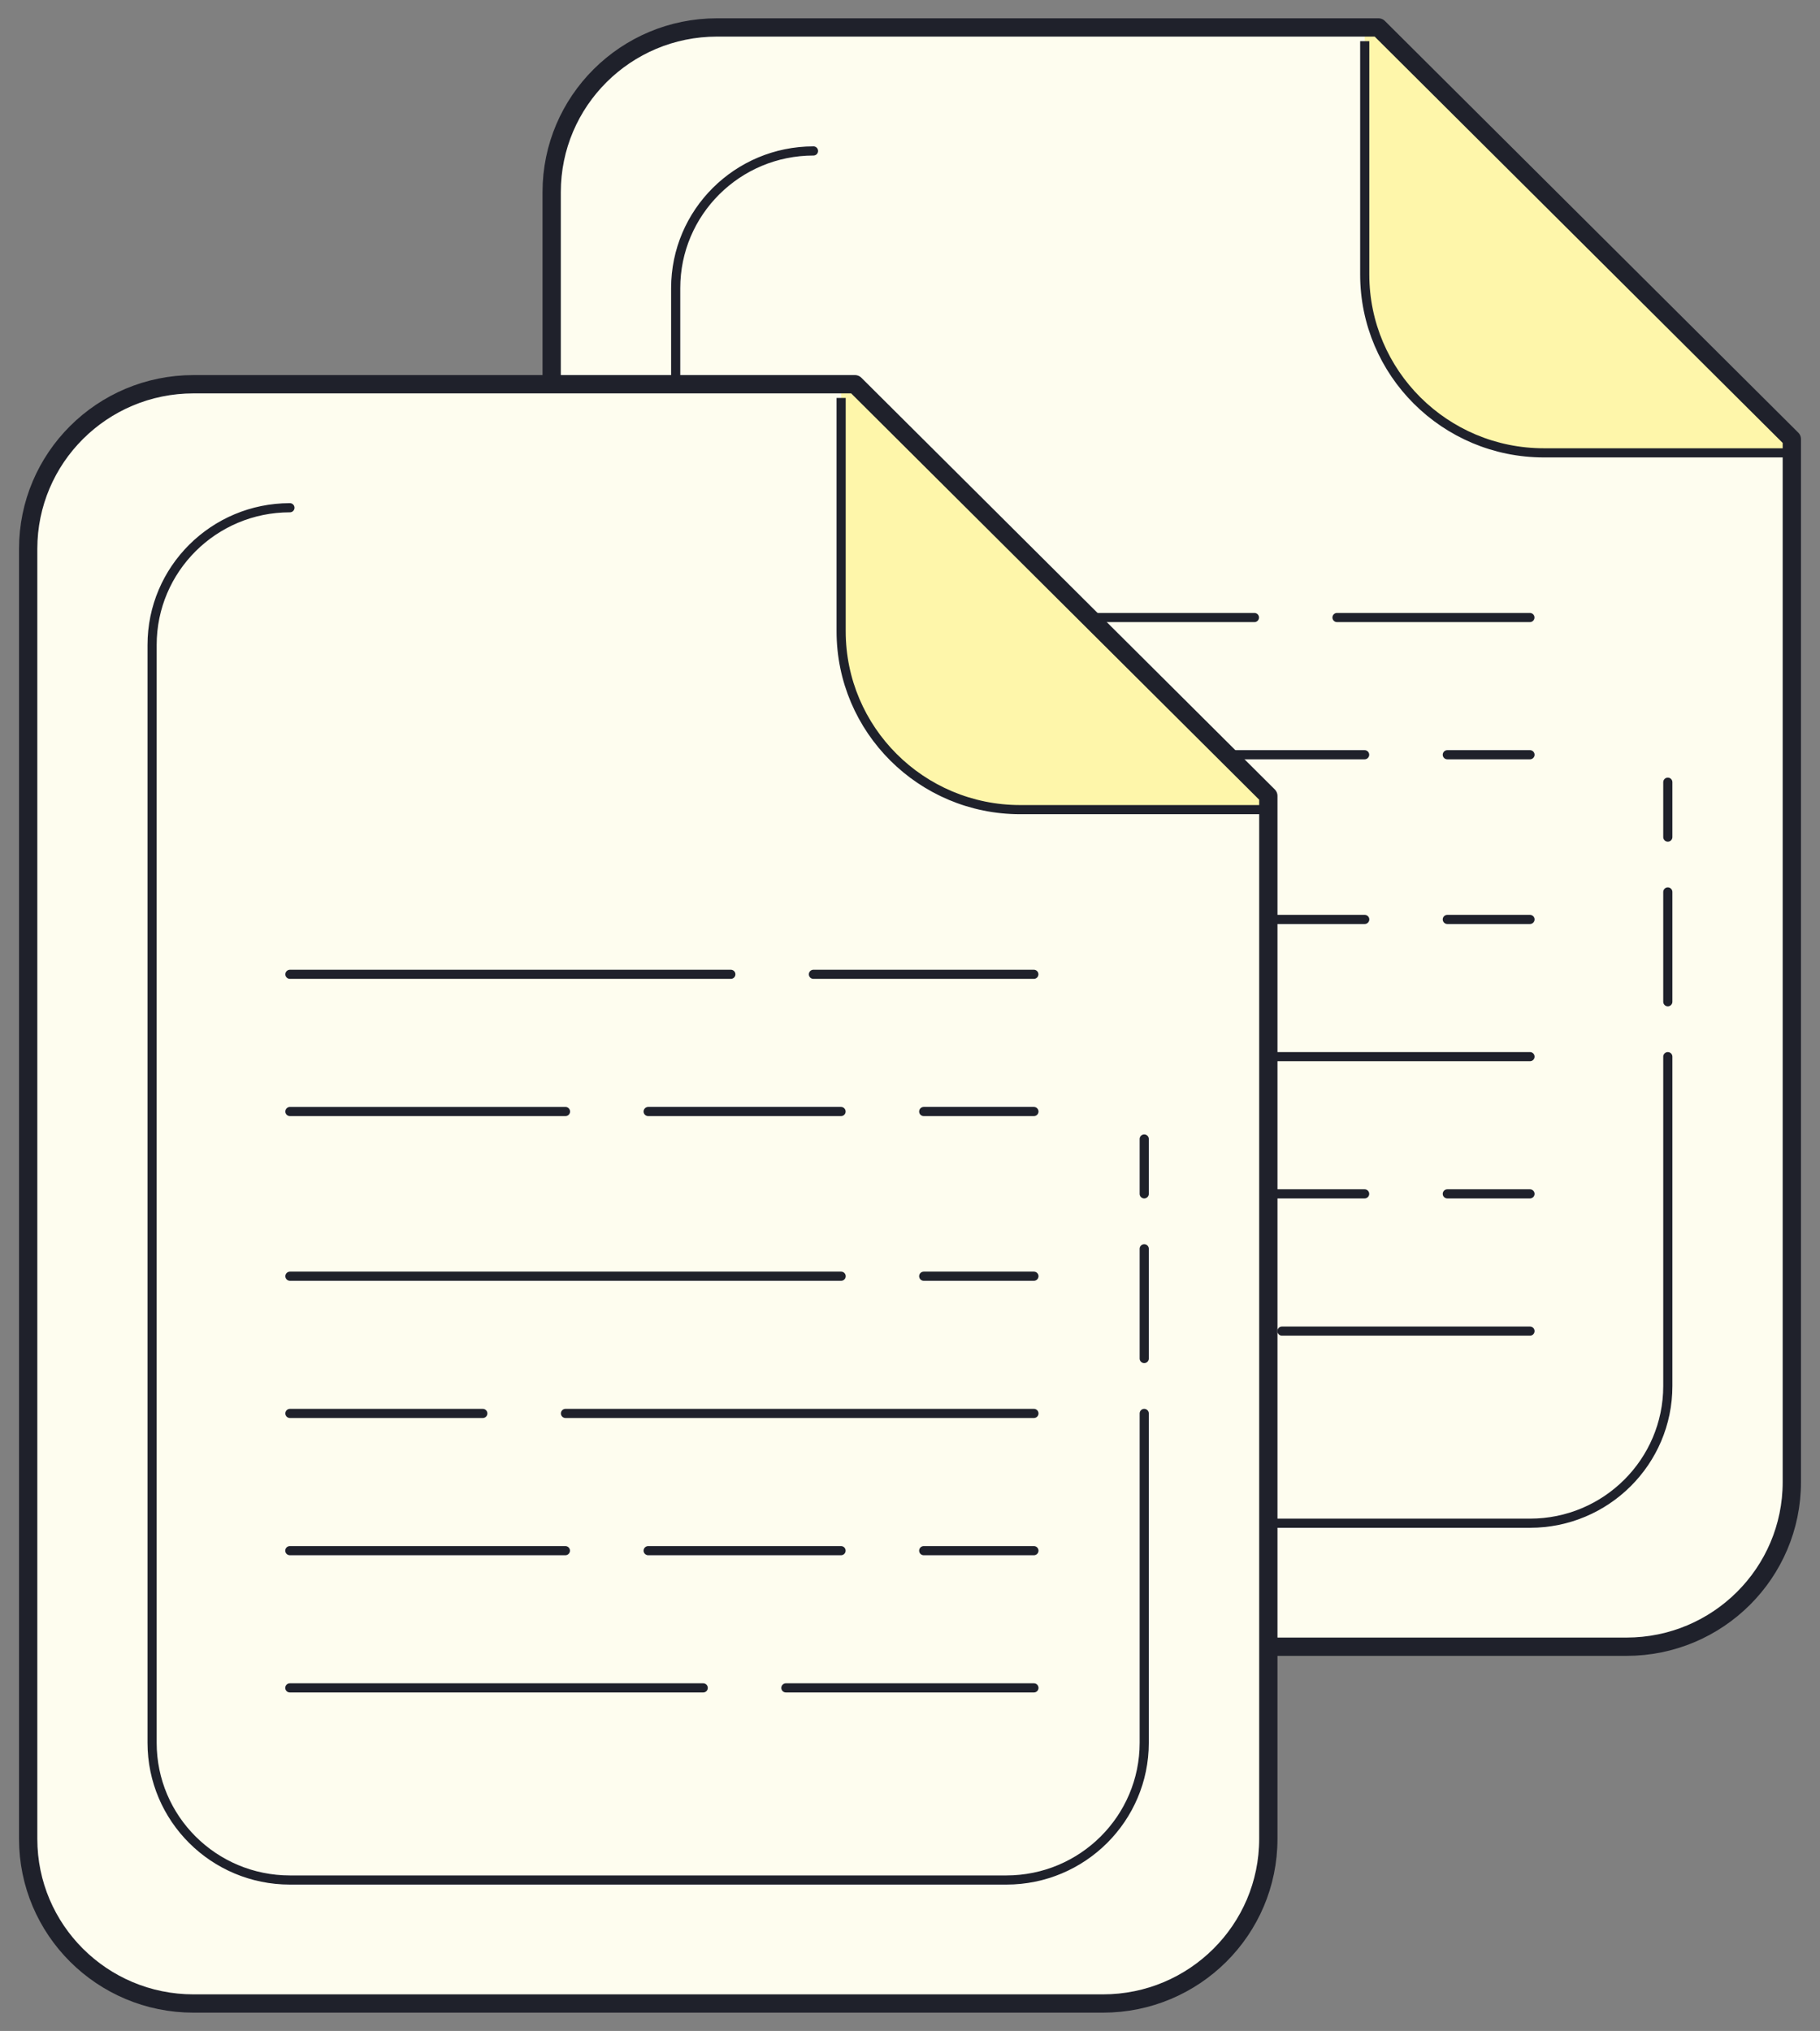 <?xml version="1.0" encoding="UTF-8"?>
<svg id="Layer_1" data-name="Layer 1" xmlns="http://www.w3.org/2000/svg" xmlns:xlink="http://www.w3.org/1999/xlink" viewBox="0 0 199 222">
  <rect x="0" y="0" width="199" height="222" fill="#808080" stroke="none"/>
  <defs>
    <style>
      .cls-1, .cls-2, .cls-3, .cls-4, .cls-5 {
        fill: none;
      }

      .cls-1, .cls-2, .cls-4, .cls-5 {
        stroke: #1f212b;
      }

      .cls-1, .cls-2, .cls-5 {
        stroke-linejoin: round;
      }

      .cls-1, .cls-4 {
        stroke-linecap: round;
      }

      .cls-6 {
        clip-path: url(#clippath);
      }

      .cls-3, .cls-7, .cls-8 {
        stroke-width: 0px;
      }

      .cls-4 {
        stroke-miterlimit: 10;
      }

      .cls-9 {
        clip-path: url(#clippath-1);
      }

      .cls-10 {
        clip-path: url(#clippath-3);
      }

      .cls-11 {
        clip-path: url(#clippath-2);
      }

      .cls-5 {
        stroke-width: 2px;
      }

      .cls-7 {
        fill: #fef6aa;
      }

      .cls-8 {
        fill: #fefdef;
      }
    </style>
    <clipPath id="clippath">
      <rect class="cls-3" x="56.92" width="142.08" height="183.68"/>
    </clipPath>
    <clipPath id="clippath-1">
      <rect class="cls-3" x="30.26" width="168.74" height="209.01"/>
    </clipPath>
    <clipPath id="clippath-2">
      <rect class="cls-3" y="38.34" width="142.26" height="183.66"/>
    </clipPath>
    <clipPath id="clippath-3">
      <rect class="cls-3" y="13.01" width="168.92" height="208.99"/>
    </clipPath>
  </defs>
  <path class="cls-8" d="m150.72,3h-72.32c-9.98,0-18.08,8.06-18.08,18v141c0,9.94,8.09,18,18.08,18h99.44c9.98,0,18.08-8.06,18.08-18V48L150.72,3Z"/>
  <path class="cls-7" d="m195.92,48v1.5h-27.11c-10.82,0-19.59-8.73-19.59-19.5V3h1.51l45.2,45Z"/>
  <g class="cls-6">
    <path class="cls-5" d="m150.72,3h-72.32c-9.98,0-18.08,8.06-18.08,18v141c0,9.94,8.09,18,18.08,18h99.44c9.98,0,18.08-8.06,18.08-18V48L150.72,3Z"/>
  </g>
  <g class="cls-9">
    <path class="cls-4" d="m88.95,16.5c-8.32,0-15.07,6.71-15.07,15v120c0,8.28,6.75,15,15.07,15h78.34c8.32,0,15.07-6.72,15.07-15v-36"/>
  </g>
  <path class="cls-2" d="m149.22,4.5v25.5c0,10.77,8.77,19.5,19.59,19.5h27.11"/>
  <path class="cls-4" d="m182.36,109.5v-12m0-6v-6"/>
  <path class="cls-1" d="m88.95,67.5h48.21m-48.21,15h30.13m-30.13,18h60.27m-60.27,15h21.09m9.04,0h48.21m-9.04,15h9.04m-9.04-30h9.04m-39.17,30h21.09m9.04-48h9.04m-39.17,0h21.09m-3.02-15h21.09m-78.34,63h30.13m-30.13,15h45.2m6.03,0h27.12"/>
  <path class="cls-8" d="m138.67,87v114c0,9.93-8.1,18-18.08,18H21.16c-9.97,0-18.08-8.07-18.08-18V60c0-9.93,8.11-18,18.08-18h72.32l45.2,45Z"/>
  <path class="cls-7" d="m138.67,87v1.5h-27.12c-10.82,0-19.58-8.73-19.58-19.5v-27h1.51l45.2,45Z"/>
  <g class="cls-11">
    <path class="cls-5" d="m93.47,42H21.16c-9.99,0-18.08,8.06-18.08,18v141c0,9.94,8.09,18,18.08,18h99.44c9.98,0,18.08-8.06,18.08-18v-114l-45.2-45Z"/>
  </g>
  <path class="cls-2" d="m91.97,43.5v25.5c0,10.77,8.77,19.5,19.58,19.5h27.12"/>
  <g class="cls-10">
    <path class="cls-4" d="m31.7,55.5c-8.32,0-15.07,6.71-15.07,15v120c0,8.28,6.74,15,15.07,15h78.34c8.32,0,15.07-6.72,15.07-15v-36m0-6v-12m0-6v-6"/>
  </g>
  <path class="cls-1" d="m31.7,106.5h48.21m-48.21,15h30.13m-30.13,18h60.27m-60.27,15h21.09m9.04,0h51.22m-12.05,15h12.05m-12.05-30h12.05m-42.18,30h21.09m9.04-48h12.05m-42.18,0h21.09m-3.02-15h24.1m-81.35,63h30.13m-30.13,15h45.2m9.04,0h27.12"/>
</svg>
